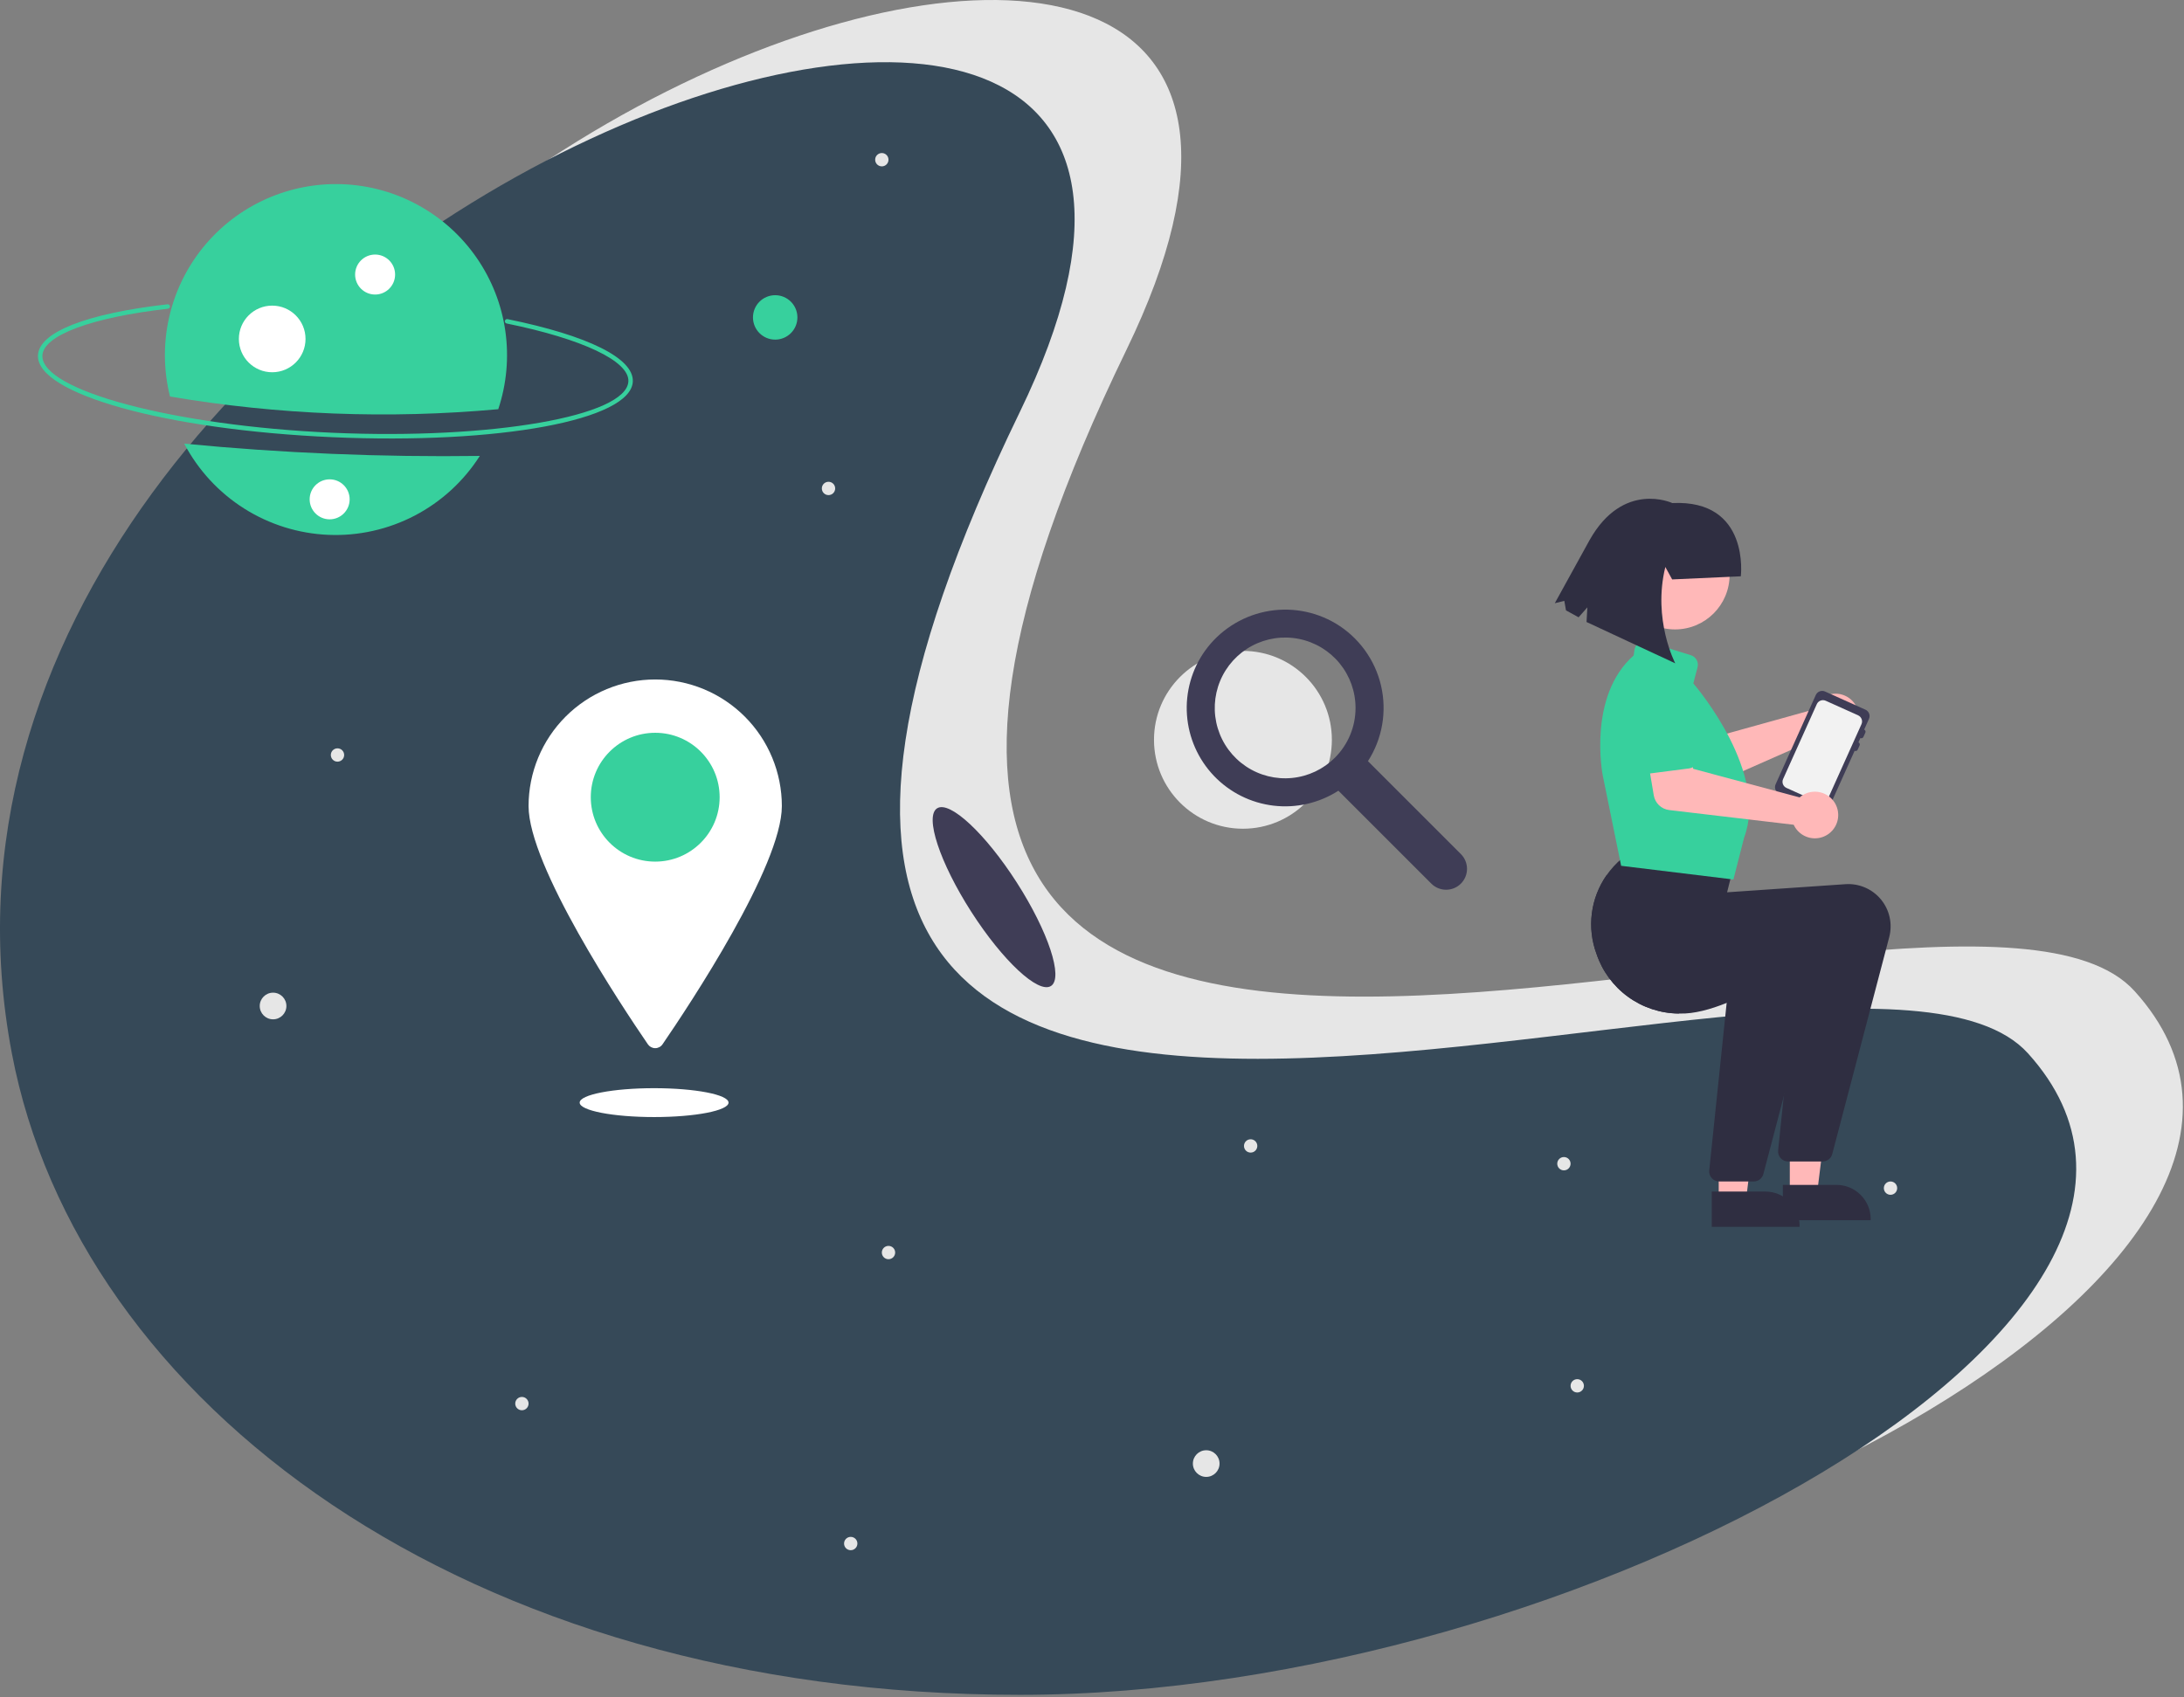 <svg width="983" height="764" viewBox="0 0 983 764" fill="none" xmlns="http://www.w3.org/2000/svg">
<rect x="0" y="0" width="983" height="764" fill="#808080" stroke="none"/>
<g clip-path="url(#clip0)">
<path d="M559.433 373.091C581.541 373.091 599.463 355.169 599.463 333.061C599.463 310.953 581.541 293.031 559.433 293.031C537.325 293.031 519.403 310.953 519.403 333.061C519.403 355.169 537.325 373.091 559.433 373.091Z" fill="#E6E6E6"/>
<path d="M657.538 384.502L615.706 342.67C618.913 337.682 621.086 332.102 622.096 326.259C623.107 320.417 622.934 314.431 621.589 308.656C620.244 302.881 617.753 297.435 614.265 292.641C610.776 287.846 606.361 283.801 601.28 280.744C591.713 275.029 580.349 273.115 569.438 275.382C558.528 277.648 548.866 283.929 542.367 292.982C536.386 301.367 533.514 311.574 534.244 321.847C534.973 332.12 539.259 341.819 546.364 349.275C553.47 356.731 562.951 361.478 573.177 362.701C583.403 363.924 593.737 361.547 602.4 355.977L644.232 397.809C645.997 399.572 648.39 400.562 650.884 400.561C653.379 400.56 655.771 399.569 657.535 397.805C659.299 396.041 660.29 393.649 660.291 391.154C660.292 388.659 659.301 386.267 657.538 384.502V384.502ZM600.838 341.108C595.654 346.292 588.834 349.517 581.539 350.236C574.244 350.955 566.926 349.121 560.831 345.049C554.736 340.977 550.241 334.917 548.113 327.902C545.986 320.887 546.356 313.352 549.161 306.58C551.966 299.807 557.033 294.217 563.497 290.761C569.962 287.306 577.425 286.199 584.614 287.629C591.804 289.059 598.275 292.938 602.926 298.604C607.576 304.27 610.118 311.374 610.118 318.704C610.123 322.866 609.306 326.988 607.713 330.832C606.121 334.677 603.784 338.169 600.838 341.108V341.108Z" fill="#3F3D56"/>
<path d="M960.773 446.206C1067.75 564.514 757.636 735.014 507.053 735.014C256.471 735.014 83.107 602.907 53.334 446.206C-18.857 66.259 668.411 -175.233 507.053 157.398C271.855 642.246 876.524 353.035 960.773 446.206Z" fill="#E6E6E6"/>
<path d="M912.773 474.206C1019.75 592.514 709.636 763.014 459.053 763.014C208.471 763.014 35.107 630.907 5.334 474.206C-66.856 94.259 620.411 -147.233 459.053 185.398C223.855 670.246 828.523 381.035 912.773 474.206Z" fill="#364958"/>
<path d="M149.594 196.825C74.526 193.52 16.322 177.327 17.087 159.961C17.546 149.549 38.79 141.177 75.374 136.991C75.505 136.976 75.638 136.986 75.764 137.021C75.891 137.057 76.01 137.117 76.114 137.199C76.217 137.281 76.303 137.382 76.368 137.497C76.432 137.613 76.473 137.739 76.488 137.87C76.503 138.002 76.492 138.134 76.455 138.261C76.418 138.388 76.357 138.506 76.275 138.609C76.192 138.712 76.091 138.798 75.975 138.861C75.859 138.924 75.732 138.964 75.601 138.978C41.139 142.921 19.484 150.995 19.085 160.049C18.394 175.753 78.199 191.68 149.682 194.827C221.164 197.975 282.138 187.366 282.83 171.662C283.23 162.57 262.233 152.596 228.032 145.633C227.903 145.607 227.78 145.556 227.671 145.483C227.562 145.41 227.468 145.315 227.395 145.206C227.322 145.096 227.272 144.973 227.247 144.844C227.222 144.715 227.222 144.582 227.249 144.453C227.275 144.324 227.326 144.202 227.4 144.093C227.474 143.984 227.568 143.89 227.678 143.818C227.788 143.745 227.911 143.695 228.04 143.671C228.169 143.646 228.302 143.647 228.431 143.673C264.732 151.064 285.288 161.297 284.828 171.75C284.063 189.116 224.661 200.131 149.594 196.825Z" fill="#37D09D"/>
<path d="M82.923 199.734C89.203 211.663 98.505 221.735 109.9 228.94C121.294 236.145 134.381 240.232 147.851 240.791C161.321 241.35 174.702 238.362 186.654 232.126C198.607 225.889 208.712 216.624 215.959 205.256C171.546 205.854 127.133 204.011 82.923 199.734V199.734Z" fill="#37D09D"/>
<path d="M224.263 184.221C228.042 172.884 229.131 160.824 227.443 148.994C225.756 137.164 221.338 125.89 214.54 116.063C207.741 106.235 198.749 98.125 188.274 92.374C177.8 86.624 166.13 83.389 154.189 82.928C142.249 82.467 130.365 84.792 119.478 89.718C108.591 94.644 98.999 102.036 91.463 111.31C83.927 120.583 78.653 131.484 76.058 143.148C73.464 154.813 73.619 166.921 76.513 178.515C125.309 186.798 174.973 188.716 224.263 184.221V184.221Z" fill="#37D09D"/>
<path d="M168.833 132.601C173.804 132.601 177.833 128.571 177.833 123.601C177.833 118.63 173.804 114.601 168.833 114.601C163.863 114.601 159.833 118.63 159.833 123.601C159.833 128.571 163.863 132.601 168.833 132.601Z" fill="white"/>
<path d="M122.514 167.591C130.798 167.591 137.514 160.876 137.514 152.591C137.514 144.307 130.798 137.591 122.514 137.591C114.229 137.591 107.514 144.307 107.514 152.591C107.514 160.876 114.229 167.591 122.514 167.591Z" fill="white"/>
<path d="M348.905 152.898C354.428 152.898 358.905 148.421 358.905 142.898C358.905 137.375 354.428 132.898 348.905 132.898C343.382 132.898 338.905 137.375 338.905 142.898C338.905 148.421 343.382 152.898 348.905 152.898Z" fill="#37D09D"/>
<path d="M122.905 458.898C126.219 458.898 128.905 456.212 128.905 452.898C128.905 449.584 126.219 446.898 122.905 446.898C119.591 446.898 116.905 449.584 116.905 452.898C116.905 456.212 119.591 458.898 122.905 458.898Z" fill="#E6E6E6"/>
<path d="M542.905 664.898C546.219 664.898 548.905 662.212 548.905 658.898C548.905 655.584 546.219 652.898 542.905 652.898C539.591 652.898 536.905 655.584 536.905 658.898C536.905 662.212 539.591 664.898 542.905 664.898Z" fill="#E6E6E6"/>
<path d="M151.905 342.898C153.562 342.898 154.905 341.555 154.905 339.898C154.905 338.241 153.562 336.898 151.905 336.898C150.248 336.898 148.905 338.241 148.905 339.898C148.905 341.555 150.248 342.898 151.905 342.898Z" fill="#E6E6E6"/>
<path d="M399.905 566.898C401.562 566.898 402.905 565.555 402.905 563.898C402.905 562.241 401.562 560.898 399.905 560.898C398.248 560.898 396.905 562.241 396.905 563.898C396.905 565.555 398.248 566.898 399.905 566.898Z" fill="#E6E6E6"/>
<path d="M850.905 537.898C852.562 537.898 853.905 536.555 853.905 534.898C853.905 533.241 852.562 531.898 850.905 531.898C849.248 531.898 847.905 533.241 847.905 534.898C847.905 536.555 849.248 537.898 850.905 537.898Z" fill="#E6E6E6"/>
<path d="M709.905 626.898C711.562 626.898 712.905 625.555 712.905 623.898C712.905 622.241 711.562 620.898 709.905 620.898C708.248 620.898 706.905 622.241 706.905 623.898C706.905 625.555 708.248 626.898 709.905 626.898Z" fill="#E6E6E6"/>
<path d="M562.905 518.898C564.562 518.898 565.905 517.555 565.905 515.898C565.905 514.241 564.562 512.898 562.905 512.898C561.248 512.898 559.905 514.241 559.905 515.898C559.905 517.555 561.248 518.898 562.905 518.898Z" fill="#E6E6E6"/>
<path d="M372.905 222.898C374.562 222.898 375.905 221.555 375.905 219.898C375.905 218.241 374.562 216.898 372.905 216.898C371.248 216.898 369.905 218.241 369.905 219.898C369.905 221.555 371.248 222.898 372.905 222.898Z" fill="#E6E6E6"/>
<path d="M396.905 74.898C398.562 74.898 399.905 73.555 399.905 71.898C399.905 70.241 398.562 68.898 396.905 68.898C395.248 68.898 393.905 70.241 393.905 71.898C393.905 73.555 395.248 74.898 396.905 74.898Z" fill="#E6E6E6"/>
<path d="M382.905 697.898C384.562 697.898 385.905 696.555 385.905 694.898C385.905 693.241 384.562 691.898 382.905 691.898C381.248 691.898 379.905 693.241 379.905 694.898C379.905 696.555 381.248 697.898 382.905 697.898Z" fill="#E6E6E6"/>
<path d="M234.905 634.898C236.562 634.898 237.905 633.555 237.905 631.898C237.905 630.241 236.562 628.898 234.905 628.898C233.248 628.898 231.905 630.241 231.905 631.898C231.905 633.555 233.248 634.898 234.905 634.898Z" fill="#E6E6E6"/>
<path d="M703.905 526.898C705.562 526.898 706.905 525.555 706.905 523.898C706.905 522.241 705.562 520.898 703.905 520.898C702.248 520.898 700.905 522.241 700.905 523.898C700.905 525.555 702.248 526.898 703.905 526.898Z" fill="#E6E6E6"/>
<path d="M148.374 233.799C153.344 233.799 157.374 229.769 157.374 224.799C157.374 219.828 153.344 215.799 148.374 215.799C143.403 215.799 139.374 219.828 139.374 224.799C139.374 229.769 143.403 233.799 148.374 233.799Z" fill="white"/>
<path d="M351.905 362.898C351.905 389.779 310.345 452.414 298.2 470.145C297.834 470.681 297.342 471.119 296.768 471.422C296.194 471.725 295.554 471.884 294.905 471.884C294.255 471.884 293.616 471.725 293.042 471.422C292.468 471.119 291.976 470.681 291.609 470.145C279.464 452.414 237.905 389.779 237.905 362.898C237.905 355.413 239.379 348.001 242.244 341.085C245.108 334.17 249.307 327.886 254.6 322.593C259.893 317.3 266.176 313.102 273.092 310.237C280.007 307.373 287.419 305.898 294.905 305.898C302.39 305.898 309.802 307.373 316.718 310.237C323.633 313.102 329.917 317.3 335.21 322.593C340.503 327.886 344.701 334.17 347.566 341.085C350.43 348.001 351.905 355.413 351.905 362.898V362.898Z" fill="white"/>
<path d="M294.905 387.898C310.921 387.898 323.905 374.914 323.905 358.898C323.905 342.882 310.921 329.898 294.905 329.898C278.889 329.898 265.905 342.882 265.905 358.898C265.905 374.914 278.889 387.898 294.905 387.898Z" fill="#37D09D"/>
<path d="M294.405 502.898C312.906 502.898 327.905 499.988 327.905 496.398C327.905 492.808 312.906 489.898 294.405 489.898C275.903 489.898 260.905 492.808 260.905 496.398C260.905 499.988 275.903 502.898 294.405 502.898Z" fill="white"/>
<path d="M816.853 317.92C816.599 318.411 816.385 318.922 816.212 319.448L768.429 332.725L759.818 324.298L745.402 335.631L759.196 352.03C760.311 353.355 761.825 354.283 763.511 354.674C765.198 355.065 766.966 354.899 768.549 354.199L820.166 331.415C821.917 332.63 823.996 333.284 826.128 333.288C828.26 333.293 830.342 332.649 832.099 331.441C833.855 330.233 835.202 328.519 835.961 326.527C836.72 324.535 836.854 322.359 836.346 320.289C835.837 318.219 834.711 316.352 833.116 314.938C831.521 313.523 829.534 312.628 827.418 312.371C825.302 312.114 823.157 312.507 821.27 313.498C819.383 314.489 817.842 316.031 816.853 317.92H816.853Z" fill="#FFB8B8"/>
<path d="M766.746 333.503L748.81 347.463C748.3 347.86 747.71 348.142 747.081 348.291C746.452 348.44 745.798 348.451 745.163 348.324C744.529 348.197 743.93 347.935 743.406 347.556C742.883 347.176 742.447 346.688 742.129 346.125L730.982 326.398C728.964 323.776 728.069 320.46 728.492 317.178C728.915 313.897 730.622 310.917 733.239 308.892C735.857 306.867 739.17 305.963 742.453 306.378C745.736 306.792 748.72 308.492 750.751 311.104L767.09 326.698C767.557 327.144 767.923 327.686 768.162 328.287C768.402 328.888 768.509 329.533 768.476 330.179C768.443 330.825 768.272 331.456 767.973 332.03C767.675 332.603 767.256 333.106 766.746 333.503V333.503Z" fill="#37D09D"/>
<path d="M821.435 311.317L839.623 319.5C840.385 319.842 840.979 320.474 841.276 321.254C841.572 322.035 841.546 322.902 841.203 323.663L839.05 328.45C839.303 328.565 839.501 328.775 839.599 329.035C839.698 329.295 839.69 329.584 839.576 329.838L838.715 331.752C838.6 332.006 838.39 332.203 838.13 332.302C837.87 332.4 837.581 332.392 837.327 332.279L836.466 334.193C836.719 334.308 836.917 334.519 837.015 334.779C837.114 335.039 837.106 335.327 836.992 335.581L836.131 337.496C836.016 337.749 835.806 337.947 835.546 338.045C835.286 338.144 834.997 338.136 834.743 338.023L823.115 363.869C822.772 364.63 822.141 365.225 821.36 365.521C820.579 365.817 819.712 365.791 818.951 365.448L800.763 357.266C800.001 356.923 799.407 356.292 799.111 355.511C798.814 354.73 798.84 353.863 799.183 353.102L817.272 312.897C817.614 312.135 818.245 311.541 819.026 311.244C819.807 310.948 820.674 310.974 821.435 311.317V311.317Z" fill="#3F3D56"/>
<path d="M804.065 354.719L818.656 361.29C819.387 361.617 820.218 361.641 820.967 361.358C821.716 361.075 822.323 360.507 822.655 359.778L829.394 344.789L831.735 339.593L837.834 326.031C838.159 325.301 838.183 324.472 837.9 323.725C837.617 322.978 837.05 322.373 836.322 322.042L831.735 319.974L821.721 315.471C820.99 315.145 820.159 315.122 819.412 315.407C818.664 315.692 818.06 316.263 817.732 316.993L811.833 330.104L805.115 345.03L802.554 350.73C802.227 351.46 802.202 352.289 802.486 353.037C802.769 353.784 803.337 354.389 804.065 354.719V354.719Z" fill="#F2F2F2"/>
<path d="M773.577 540.443L785.837 540.442L791.67 493.154L773.575 493.155L773.577 540.443Z" fill="#FFB8B8"/>
<path d="M770.45 536.44L794.594 536.439H794.595C796.616 536.439 798.616 536.837 800.483 537.61C802.35 538.384 804.046 539.517 805.475 540.946C806.904 542.374 808.037 544.071 808.81 545.937C809.584 547.804 809.981 549.805 809.981 551.826V552.326L770.451 552.327L770.45 536.44Z" fill="#2F2E41"/>
<path d="M805.577 537.443L817.837 537.442L823.67 490.154L805.575 490.155L805.577 537.443Z" fill="#FFB8B8"/>
<path d="M802.45 533.44L826.594 533.439H826.595C828.616 533.439 830.616 533.837 832.483 534.61C834.35 535.384 836.046 536.517 837.475 537.946C838.904 539.374 840.037 541.071 840.81 542.937C841.584 544.804 841.981 546.805 841.981 548.826V549.326L802.451 549.327L802.45 533.44Z" fill="#2F2E41"/>
<path d="M718.585 429.478C721.197 437.221 726.152 443.96 732.763 448.764C739.373 453.567 747.314 456.196 755.485 456.288L756.105 456.298C762.435 456.478 769.865 454.438 777.155 451.508C791.555 445.718 805.385 436.448 809.055 433.898L802.835 493.688L800.315 517.928C800.251 518.555 800.32 519.189 800.516 519.788C800.712 520.387 801.031 520.938 801.453 521.406C801.875 521.875 802.391 522.249 802.966 522.506C803.542 522.763 804.165 522.897 804.795 522.898H820.325C821.321 522.899 822.289 522.569 823.078 521.961C823.866 521.354 824.432 520.501 824.685 519.538L850.325 421.888C851.094 418.965 851.156 415.901 850.505 412.95C849.855 409.998 848.511 407.244 846.585 404.915C844.659 402.587 842.205 400.75 839.428 399.557C836.651 398.365 833.63 397.851 830.615 398.058L777.355 401.708L781.075 386.828L733.535 383.668L733.395 383.768C732.255 384.598 731.145 385.468 730.085 386.378C727.435 388.62 725.085 391.194 723.095 394.038C719.534 399.141 717.264 405.031 716.479 411.203C715.693 417.376 716.416 423.646 718.585 429.478Z" fill="#2F2E41"/>
<path d="M718.585 429.478C721.197 437.221 726.152 443.96 732.763 448.764C739.373 453.567 747.314 456.196 755.485 456.288C763.299 452.334 770.839 447.86 778.055 442.898L777.155 451.508L769.315 526.928C769.251 527.555 769.32 528.189 769.516 528.788C769.712 529.387 770.031 529.938 770.453 530.406C770.875 530.875 771.391 531.249 771.966 531.506C772.542 531.763 773.165 531.897 773.795 531.898H789.325C790.321 531.899 791.289 531.569 792.078 530.961C792.866 530.354 793.432 529.501 793.685 528.538L802.835 493.688L819.325 430.888C820.094 427.965 820.156 424.901 819.505 421.95C818.855 418.998 817.511 416.244 815.585 413.915C813.659 411.587 811.205 409.75 808.428 408.557C805.651 407.365 802.63 406.851 799.615 407.058L746.355 410.708L750.075 395.828L723.095 394.038C719.534 399.141 717.264 405.031 716.479 411.203C715.693 417.376 716.416 423.646 718.585 429.478V429.478Z" fill="#2F2E41"/>
<path d="M730.017 389.828L729.66 389.785L721.364 349C721.293 348.646 714.512 313.467 735.301 295.075L735.663 292.558C735.756 291.914 735.987 291.298 736.341 290.752C736.695 290.206 737.163 289.743 737.713 289.395C738.263 289.047 738.882 288.823 739.527 288.738C740.172 288.652 740.828 288.708 741.45 288.901L761.035 294.975C762.143 295.317 763.077 296.074 763.64 297.089C764.202 298.103 764.351 299.296 764.054 300.417L762.15 307.659C764.79 310.759 795.865 348.171 785.04 376.994L780.192 395.946L730.017 389.828Z" fill="#37D09D"/>
<path d="M811.337 357.997C810.869 358.292 810.425 358.623 810.008 358.987L762.111 346.129L758.98 334.495L740.804 336.926L744.346 358.061C744.632 359.768 745.465 361.336 746.718 362.531C747.971 363.725 749.578 364.48 751.298 364.683L807.33 371.302C808.22 373.239 809.678 374.859 811.512 375.947C813.345 377.034 815.466 377.538 817.592 377.391C819.719 377.244 821.75 376.453 823.416 375.123C825.082 373.793 826.304 371.988 826.919 369.947C827.534 367.906 827.513 365.726 826.858 363.697C826.204 361.668 824.947 359.887 823.256 358.59C821.564 357.292 819.518 356.541 817.389 356.435C815.26 356.329 813.149 356.874 811.337 357.997H811.337Z" fill="#FFB8B8"/>
<path d="M760.266 345.944L737.724 348.847C737.083 348.93 736.431 348.873 735.814 348.681C735.196 348.489 734.627 348.166 734.146 347.735C733.664 347.303 733.281 346.773 733.023 346.18C732.765 345.587 732.638 344.945 732.65 344.299L733.08 321.644C732.676 318.36 733.59 315.05 735.623 312.44C737.656 309.829 740.641 308.131 743.924 307.718C747.206 307.305 750.519 308.21 753.135 310.236C755.751 312.262 757.457 315.242 757.879 318.524L764.021 340.258C764.197 340.88 764.237 341.533 764.137 342.172C764.038 342.811 763.802 343.421 763.445 343.961C763.089 344.5 762.62 344.957 762.072 345.299C761.523 345.641 760.907 345.861 760.266 345.944V345.944Z" fill="#37D09D"/>
<path d="M753.92 283.365C767.485 283.365 778.481 272.368 778.481 258.804C778.481 245.239 767.485 234.243 753.92 234.243C740.356 234.243 729.359 245.239 729.359 258.804C729.359 272.368 740.356 283.365 753.92 283.365Z" fill="#FFB8B8"/>
<path d="M752.628 260.855L749.553 255.255C743.729 278.987 754.017 298.628 754.017 298.628L714.085 280.027L714.465 273.428L710.514 277.912L704.836 274.783L704.086 270.502L699.801 271.564L715.444 243.176C730.627 216.163 752.699 226.477 752.699 226.477C787.815 224.807 783.526 259.452 783.526 259.452L752.628 260.855Z" fill="#2F2E41"/>
<path d="M473.04 443.887C478.703 440.257 471.816 419.41 457.658 397.325C443.5 375.24 427.432 360.279 421.77 363.91C416.107 367.54 422.993 388.386 437.151 410.471C451.309 432.556 467.377 447.517 473.04 443.887Z" fill="#3F3D56"/>
</g>
<defs>
<clipPath id="clip0">
<rect width="982.487" height="763.014" fill="white"/>
</clipPath>
</defs>
</svg>
